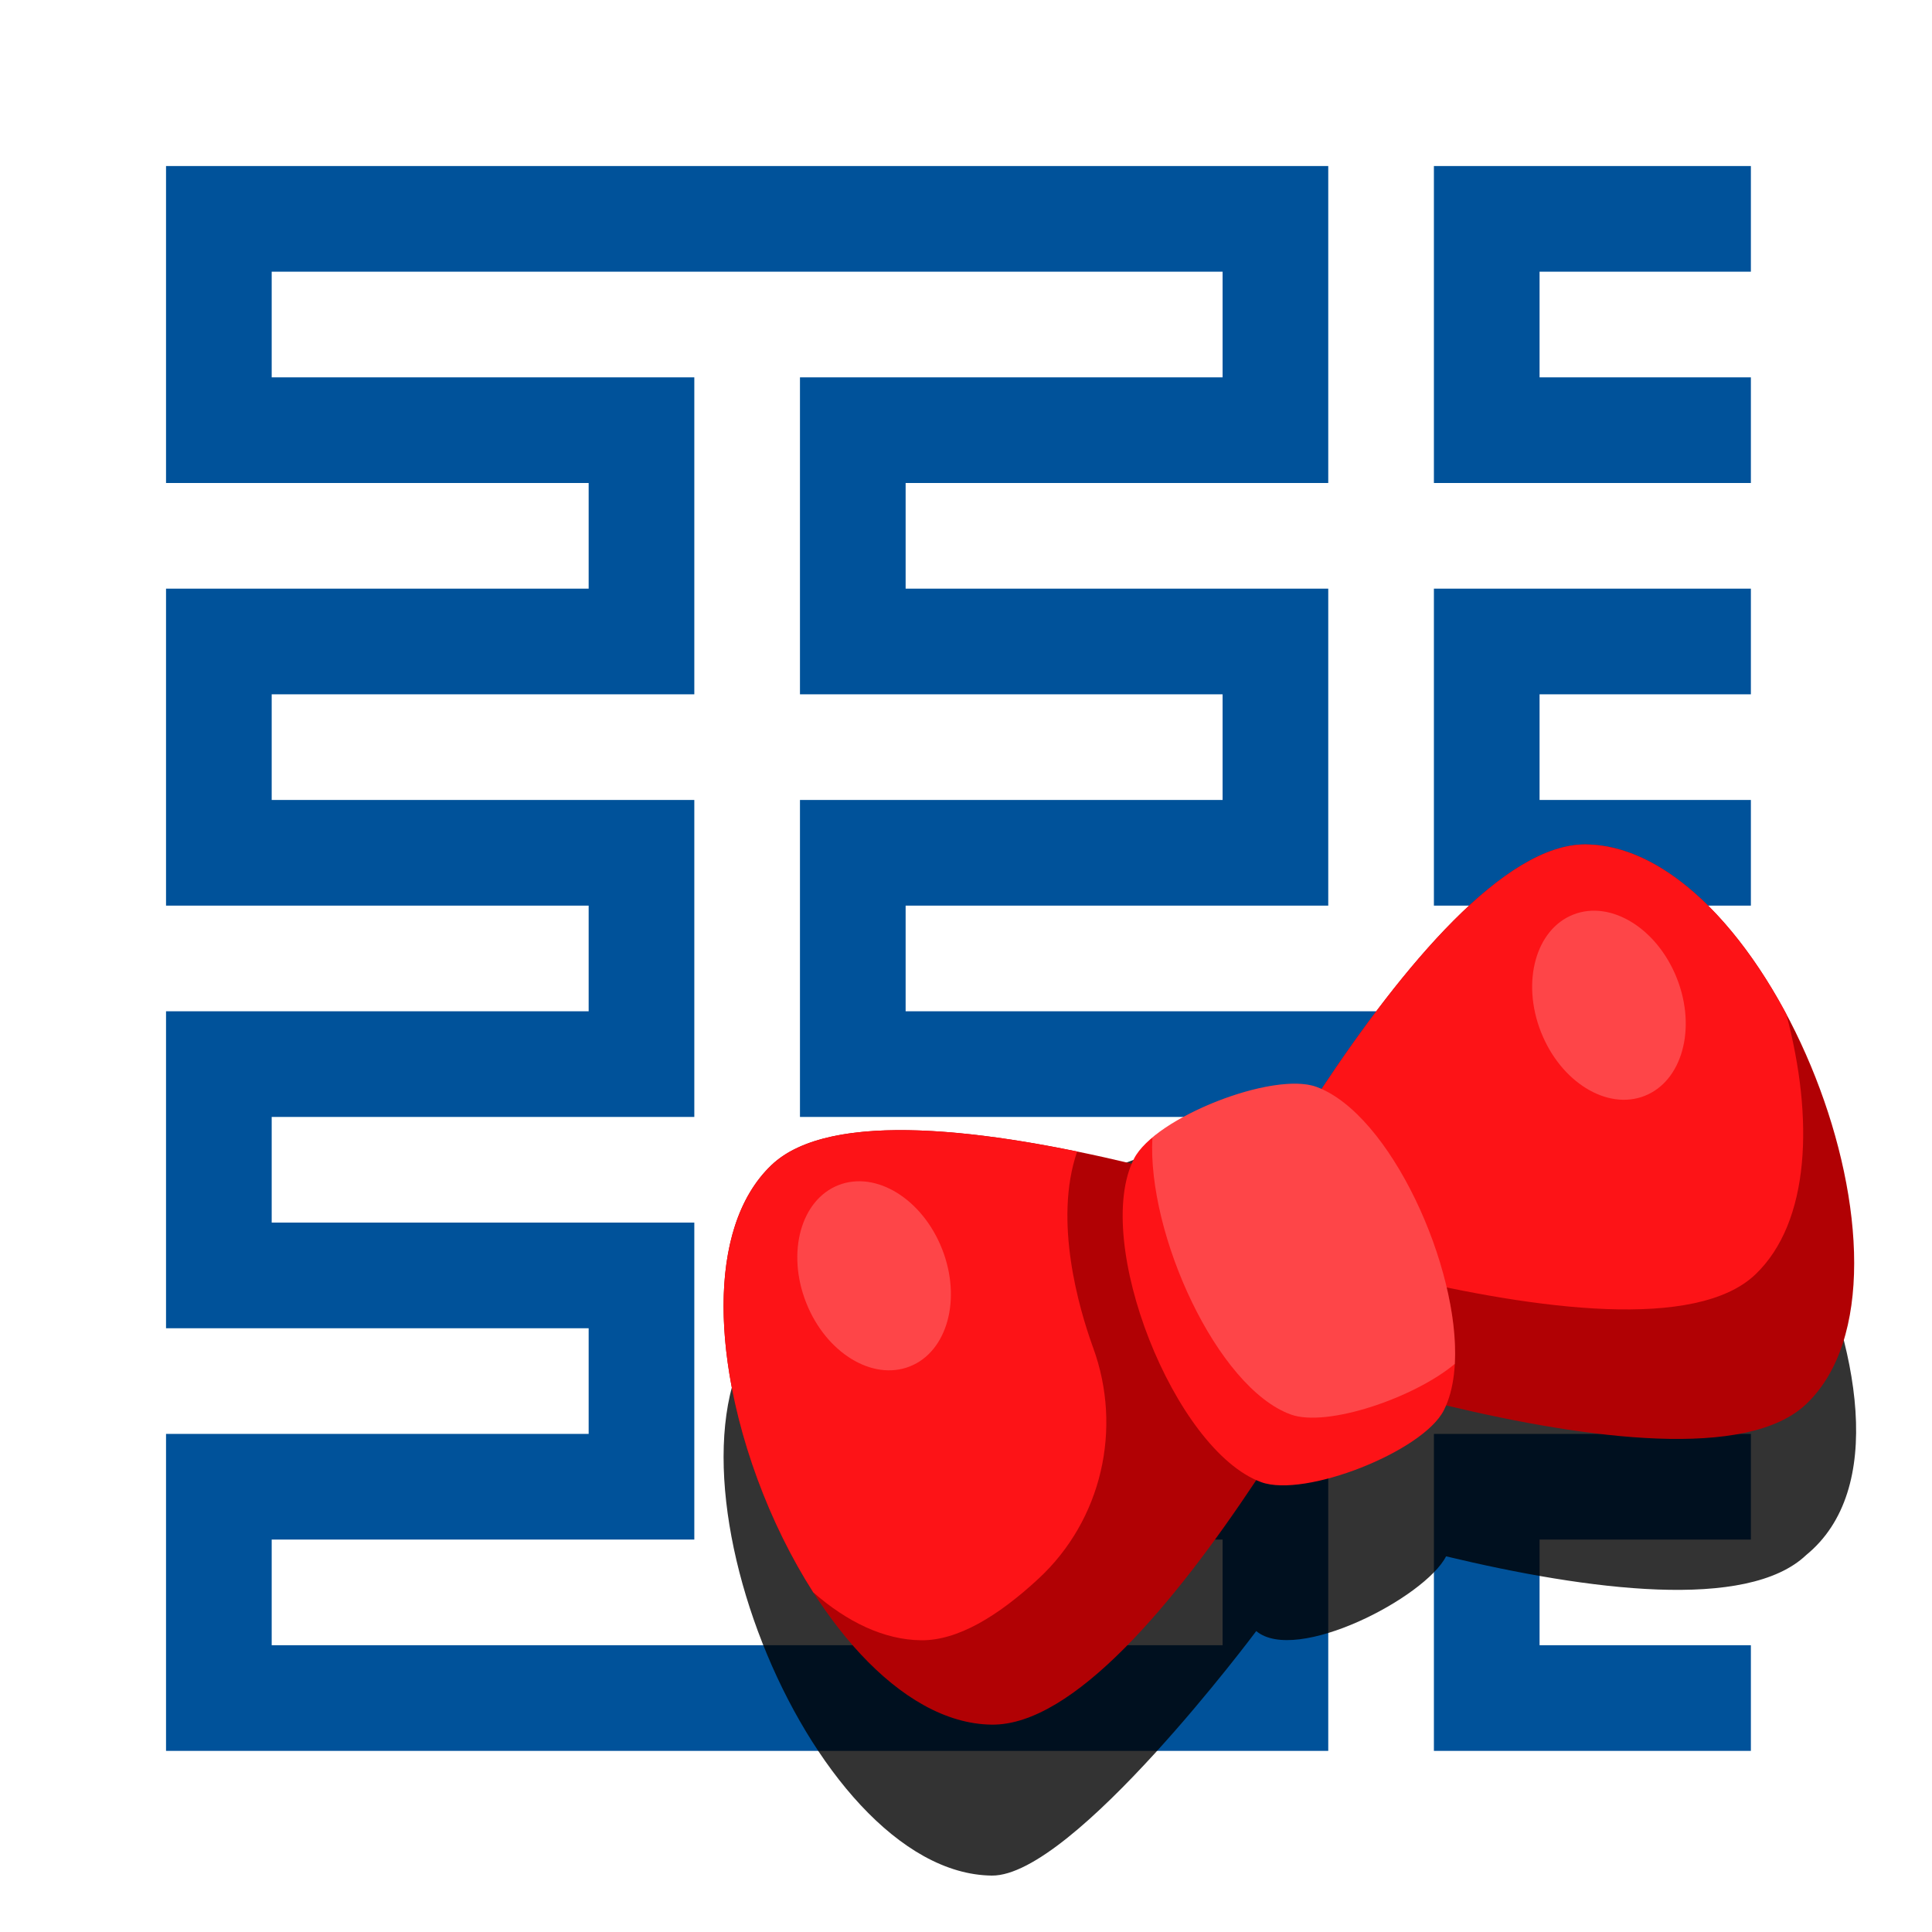 <svg width="128" height="128" viewBox="0 0 128 128" fill="none" xmlns="http://www.w3.org/2000/svg">
<rect x="0" y="0" width="128" height="128" fill="#333333" stroke="none"/>
<g clip-path="url(#clip0_457_38)">
<rect width="128" height="128" fill="white"/>
<path d="M95 11H116V18H102V25H116V32H95V18V11Z" fill="#00529A"/>
<path d="M95 39H116V46H102V53H116V60H95V46V39Z" fill="#00529A"/>
<path d="M11 11H88V32H60V39H88V60H60V67H95V74H53V53H81V46H53V25H81V18H18V25H46V46H18V53H46V74H18V81H46V102H18V109H81V102H79V95H88V116H11V95H39V88H11V67H39V60H11V39H39V32H11V11Z" fill="#00529A"/>
<path d="M95 95H116V102H102V109H116V116H95V102V95Z" fill="#00529A"/>
<path d="M105.074 65.945C105.074 65.945 55.023 83.467 51.115 87.186C42.258 95.617 53.483 124.132 65.71 124.262C71.105 124.32 83.23 108.063 83.23 108.063C85.873 110.272 94.413 105.847 95.806 103.111C105.243 105.372 115.761 106.741 119.669 103.021C130.188 94.411 112.919 65.097 105.074 65.945Z" fill="black" fill-opacity="0.8"/>
<path d="M105.074 55.945C99.679 55.888 92.917 64.059 87.554 72.146L95.806 93.111C105.243 95.372 115.761 96.741 119.669 93.021C128.526 84.591 117.301 56.076 105.074 55.945Z" fill="#B10104"/>
<path d="M105.074 55.945C99.679 55.888 92.917 64.059 87.554 72.146L92.428 84.531C101.866 86.791 112.384 88.161 116.292 84.441C119.941 80.967 120.18 74.081 118.344 67.177C114.981 60.874 110.113 55.999 105.074 55.945Z" fill="#FD1317"/>
<path d="M74.977 77.096C65.54 74.836 55.023 73.467 51.115 77.186C42.258 85.617 53.483 114.132 65.71 114.262C71.105 114.32 77.867 106.148 83.231 98.061L74.977 77.096Z" fill="#B10104"/>
<path d="M72.377 89.159C71.501 86.719 69.779 80.877 71.365 76.291C62.989 74.571 54.529 73.936 51.115 77.186C45.415 82.612 48.033 96.357 53.883 105.5C56.119 107.454 58.555 108.645 61.032 108.672C63.434 108.697 66.108 107.091 68.808 104.588C72.999 100.702 74.382 94.654 72.422 89.285C72.407 89.241 72.391 89.2 72.377 89.159Z" fill="#FD1317"/>
<path d="M95.656 93.438C94.264 96.173 86.447 99.25 83.564 98.198C77.797 96.093 72.345 82.241 75.129 76.77C76.521 74.035 84.338 70.957 87.221 72.01C92.987 74.115 98.44 87.967 95.656 93.438Z" fill="#FD1317"/>
<path opacity="0.3" d="M87.221 72.01C84.83 71.137 79.048 73.105 76.35 75.362C75.996 81.772 80.643 91.935 85.515 93.713C87.906 94.586 93.687 92.618 96.386 90.361C96.74 83.951 92.093 73.788 87.221 72.01Z" fill="#FFBABA"/>
<path opacity="0.3" d="M62.416 82.751C61.11 79.435 58.035 77.54 55.547 78.519C53.059 79.498 52.101 82.981 53.407 86.298C54.712 89.615 57.788 91.51 60.275 90.53C62.763 89.551 63.721 86.068 62.416 82.751Z" fill="#FFBABA"/>
<path opacity="0.3" d="M111.102 64.826C109.796 61.509 106.721 59.614 104.233 60.594C101.745 61.573 100.787 65.056 102.093 68.372C103.399 71.689 106.474 73.584 108.961 72.605C111.449 71.626 112.407 68.143 111.102 64.826Z" fill="#FFBABA"/>
</g>
<defs>
<clipPath id="clip0_457_38">
<rect width="128" height="128" fill="white"/>
</clipPath>
</defs>
</svg>
